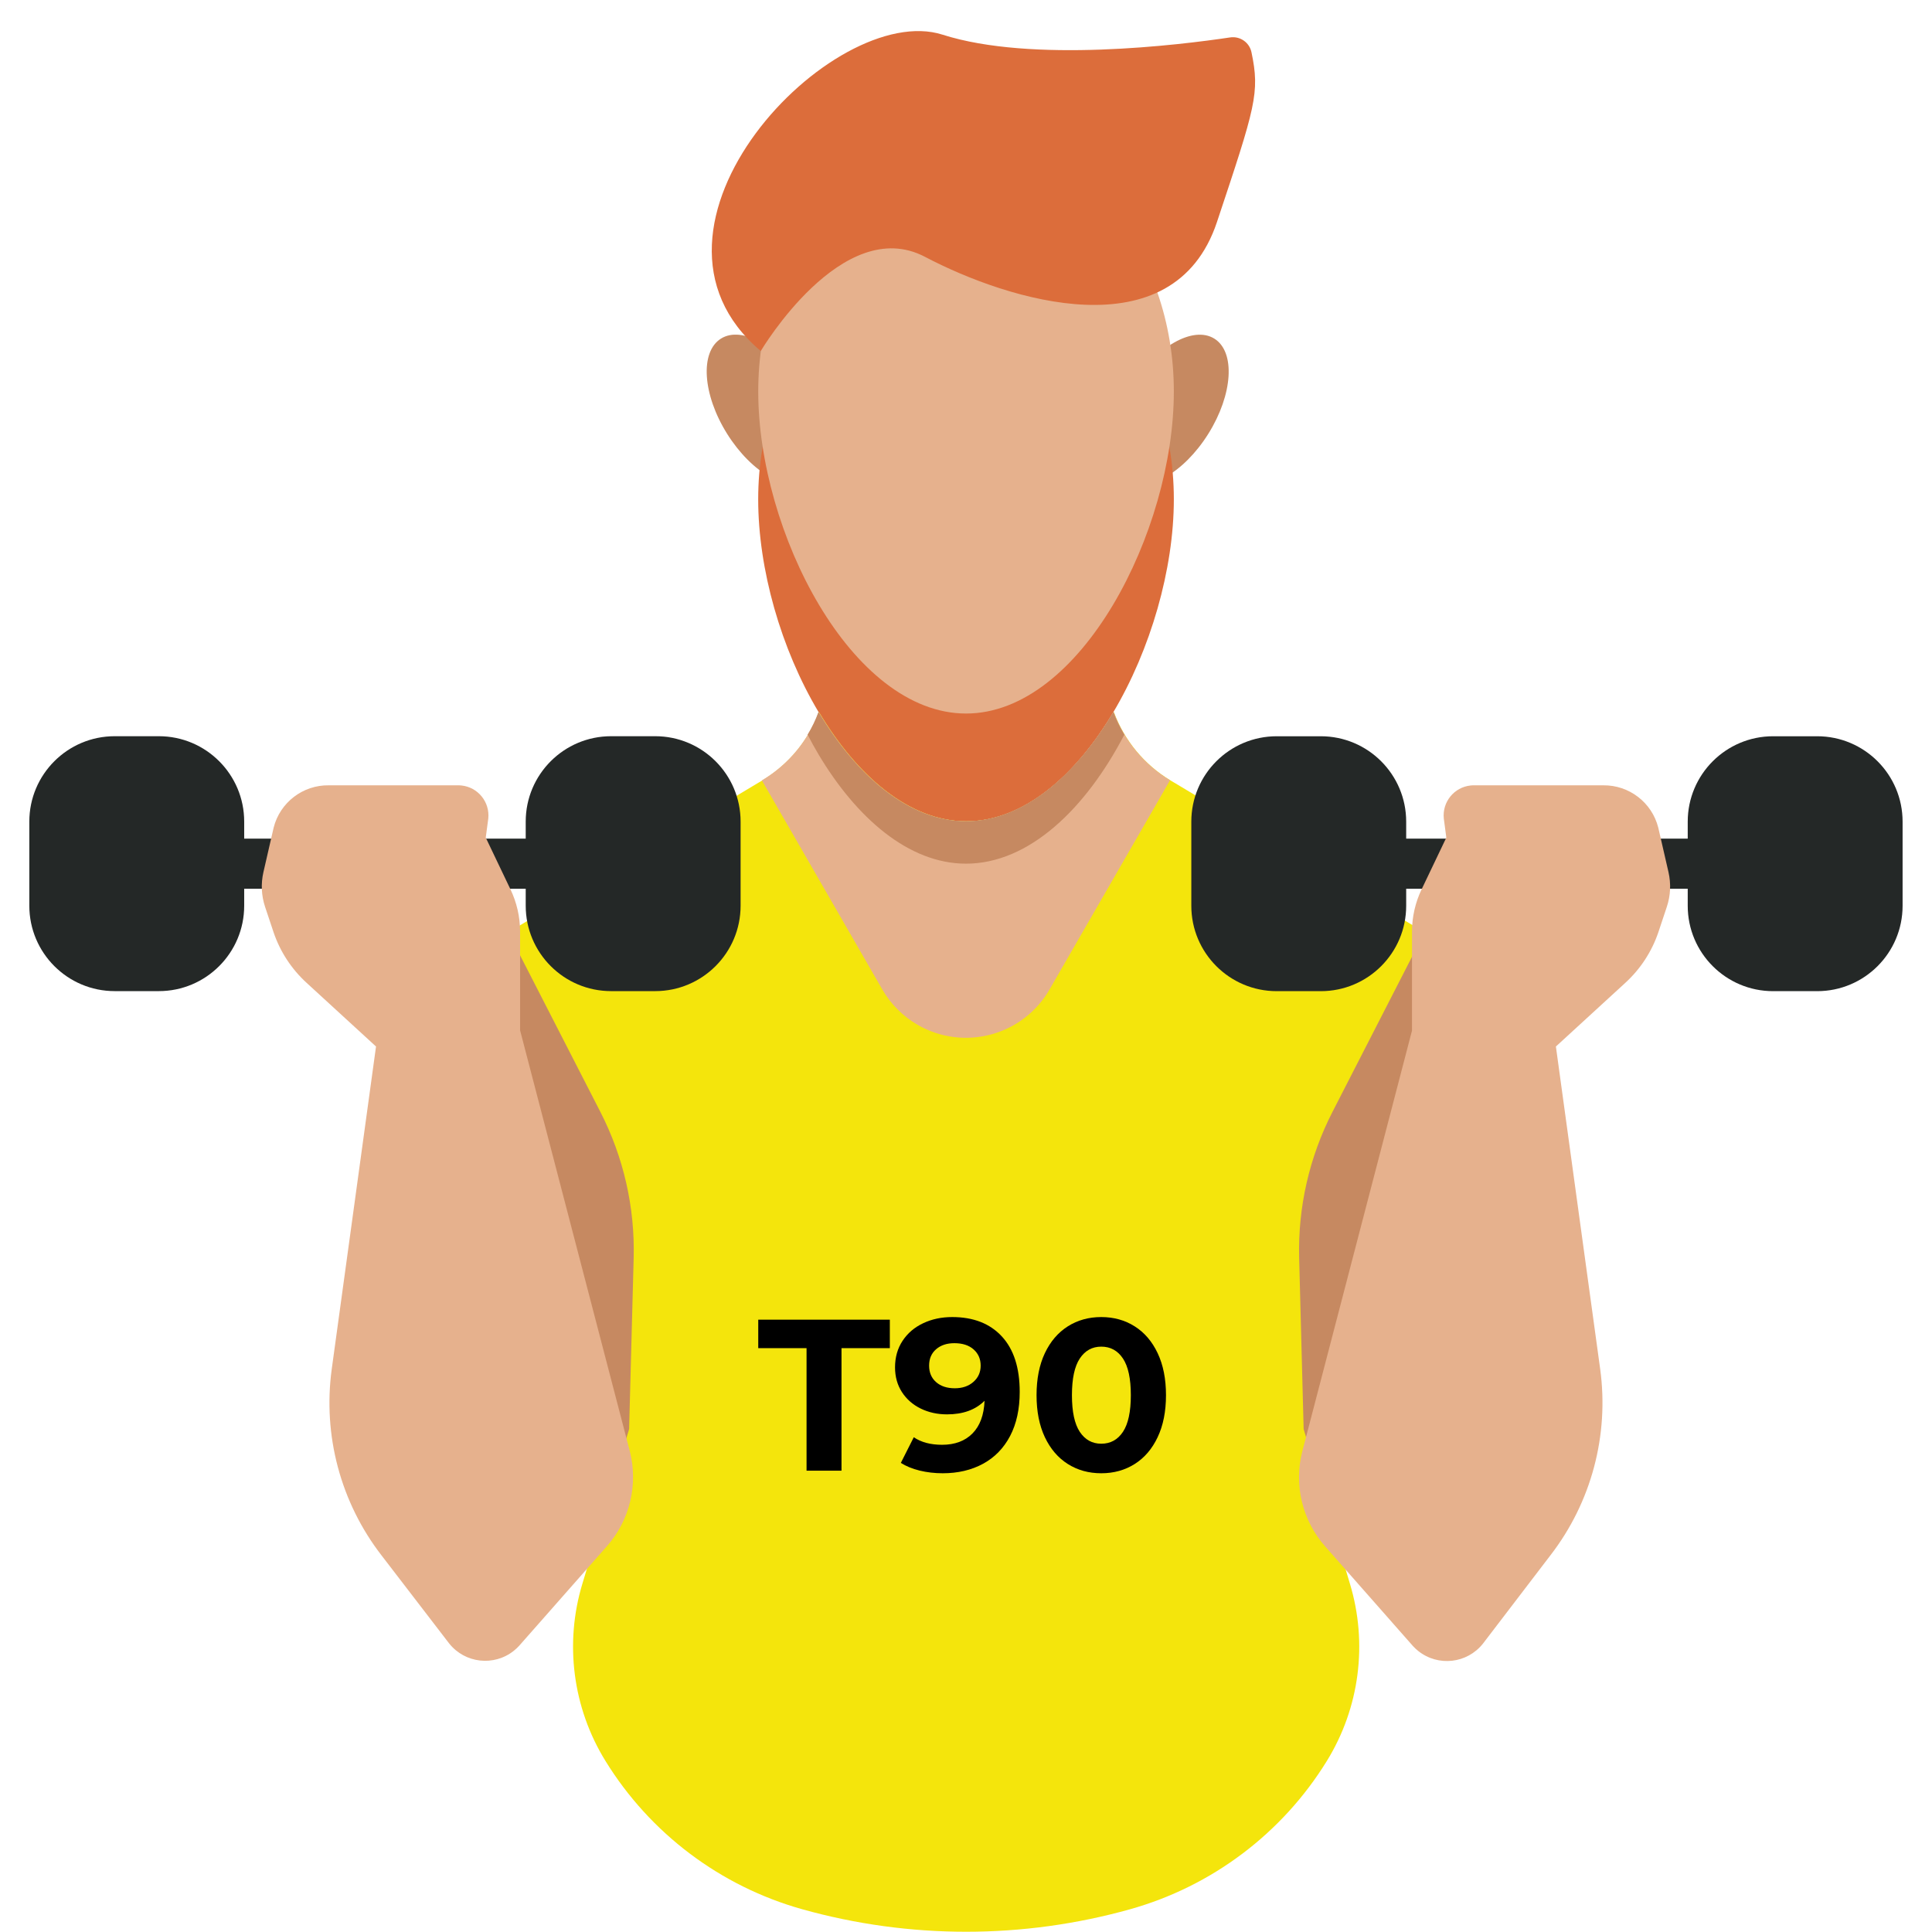 <?xml version="1.0" encoding="UTF-8"?>
<svg xmlns="http://www.w3.org/2000/svg" xmlns:xlink="http://www.w3.org/1999/xlink" width="900pt" height="900pt" viewBox="0 0 900 900" version="1.2">
<defs>
<g>
<symbol overflow="visible" id="glyph0-0">
<path style="stroke:none;" d="M 4.016 -70.344 L 54.969 -70.344 L 54.969 0 L 4.016 0 Z M 46.938 -7.031 L 46.938 -63.312 L 12.062 -63.312 L 12.062 -7.031 Z M 46.938 -7.031 "/>
</symbol>
<symbol overflow="visible" id="glyph0-1">
<path style="stroke:none;" d="M 22.906 -57.078 L 0.406 -57.078 L 0.406 -70.344 L 61.703 -70.344 L 61.703 -57.078 L 39.188 -57.078 L 39.188 0 L 22.906 0 Z M 22.906 -57.078 "/>
</symbol>
<symbol overflow="visible" id="glyph0-2">
<path style="stroke:none;" d="M 28.641 -71.562 C 38.492 -71.562 46.195 -68.562 51.75 -62.562 C 57.312 -56.562 60.094 -47.938 60.094 -36.688 C 60.094 -28.707 58.602 -21.867 55.625 -16.172 C 52.645 -10.484 48.441 -6.164 43.016 -3.219 C 37.586 -0.27 31.32 1.203 24.219 1.203 C 20.469 1.203 16.883 0.785 13.469 -0.047 C 10.051 -0.891 7.133 -2.082 4.719 -3.625 L 10.75 -15.578 C 14.164 -13.234 18.555 -12.062 23.922 -12.062 C 29.879 -12.062 34.598 -13.816 38.078 -17.328 C 41.566 -20.848 43.445 -25.926 43.719 -32.562 C 39.5 -28.344 33.672 -26.234 26.234 -26.234 C 21.742 -26.234 17.656 -27.133 13.969 -28.938 C 10.281 -30.75 7.363 -33.312 5.219 -36.625 C 3.082 -39.945 2.016 -43.785 2.016 -48.141 C 2.016 -52.828 3.188 -56.945 5.531 -60.5 C 7.875 -64.051 11.07 -66.781 15.125 -68.688 C 19.176 -70.602 23.68 -71.562 28.641 -71.562 Z M 29.844 -38.391 C 33.395 -38.391 36.289 -39.379 38.531 -41.359 C 40.781 -43.336 41.906 -45.863 41.906 -48.938 C 41.906 -52.02 40.816 -54.531 38.641 -56.469 C 36.461 -58.414 33.461 -59.391 29.641 -59.391 C 26.16 -59.391 23.332 -58.453 21.156 -56.578 C 18.977 -54.703 17.891 -52.156 17.891 -48.938 C 17.891 -45.727 18.977 -43.164 21.156 -41.25 C 23.332 -39.344 26.227 -38.391 29.844 -38.391 Z M 29.844 -38.391 "/>
</symbol>
<symbol overflow="visible" id="glyph0-3">
<path style="stroke:none;" d="M 34.062 1.203 C 28.238 1.203 23.047 -0.234 18.484 -3.109 C 13.93 -5.992 10.363 -10.164 7.781 -15.625 C 5.207 -21.082 3.922 -27.598 3.922 -35.172 C 3.922 -42.742 5.207 -49.258 7.781 -54.719 C 10.363 -60.176 13.93 -64.348 18.484 -67.234 C 23.047 -70.117 28.238 -71.562 34.062 -71.562 C 39.895 -71.562 45.086 -70.117 49.641 -67.234 C 54.203 -64.348 57.77 -60.176 60.344 -54.719 C 62.926 -49.258 64.219 -42.742 64.219 -35.172 C 64.219 -27.598 62.926 -21.082 60.344 -15.625 C 57.77 -10.164 54.203 -5.992 49.641 -3.109 C 45.086 -0.234 39.895 1.203 34.062 1.203 Z M 34.062 -12.562 C 38.352 -12.562 41.723 -14.406 44.172 -18.094 C 46.617 -21.781 47.844 -27.473 47.844 -35.172 C 47.844 -42.879 46.617 -48.57 44.172 -52.25 C 41.723 -55.938 38.352 -57.781 34.062 -57.781 C 29.844 -57.781 26.508 -55.938 24.062 -52.25 C 21.625 -48.57 20.406 -42.879 20.406 -35.172 C 20.406 -27.473 21.625 -21.781 24.062 -18.094 C 26.508 -14.406 29.844 -12.562 34.062 -12.562 Z M 34.062 -12.562 "/>
</symbol>
</g>
<clipPath id="clip1">
  <path d="M 13.09 342 L 114 342 L 114 462 L 13.09 462 Z M 13.09 342 "/>
</clipPath>
<clipPath id="clip2">
  <path d="M 236.031 331 L 664 331 L 664 899.895 L 236.031 899.895 Z M 236.031 331 "/>
</clipPath>
<clipPath id="clip3">
  <path d="M 786 342 L 886.301 342 L 886.301 461.922 L 786 461.922 Z M 786 342 "/>
</clipPath>
</defs>
<g id="surface1">
<path style=" stroke:none;fill-rule:nonzero;fill:rgb(77.649%,53.729%,38.039%);fill-opacity:1;" d="M 335.863 157.73 C 345.734 151.555 363 161.375 374.43 179.656 C 385.859 197.941 387.125 217.766 377.246 223.941 C 367.363 230.117 350.098 220.297 338.68 202.016 C 327.25 183.73 325.984 163.906 335.863 157.73 "/>
<path style=" stroke:none;fill-rule:nonzero;fill:rgb(77.649%,53.729%,38.039%);fill-opacity:1;" d="M 527.145 179.688 C 538.57 161.406 555.84 151.586 565.707 157.762 C 575.59 163.938 574.332 183.762 562.902 202.047 C 551.477 220.328 534.207 230.148 524.328 223.973 C 514.457 217.797 515.715 197.973 527.145 179.688 "/>
<path style=" stroke:none;fill-rule:nonzero;fill:rgb(14.119%,15.689%,15.289%);fill-opacity:1;" d="M 100.062 390.668 L 253.07 390.668 L 253.07 414.008 L 100.062 414.008 L 100.062 390.668 "/>
<path style=" stroke:none;fill-rule:nonzero;fill:rgb(77.649%,53.729%,38.039%);fill-opacity:1;" d="M 236.566 433.914 L 208.414 540.879 L 274.879 720.398 L 324.875 697.695 L 337.809 490.645 L 236.566 433.914 "/>
<path style=" stroke:none;fill-rule:nonzero;fill:rgb(86.269%,42.749%,23.14%);fill-opacity:1;" d="M 546.82 232.586 C 546.82 297.75 503.492 382.629 450.023 382.629 C 423.23 382.629 398.898 361.195 381.328 331.723 C 363.754 302.25 353.195 265.082 353.195 232.586 C 353.195 167.422 396.543 114.695 450.023 114.695 C 503.492 114.695 546.82 167.422 546.82 232.586 "/>
<g clip-path="url(#clip1)" clip-rule="nonzero">
<path style=" stroke:none;fill-rule:nonzero;fill:rgb(14.119%,15.689%,15.289%);fill-opacity:1;" d="M 53.449 342.953 L 73.973 342.953 C 95.941 342.953 113.754 360.766 113.754 382.734 L 113.754 421.91 C 113.754 443.891 95.941 461.703 73.973 461.703 L 53.449 461.703 C 31.473 461.703 13.66 443.891 13.66 421.91 L 13.66 382.734 C 13.66 360.766 31.473 342.953 53.449 342.953 "/>
</g>
<path style=" stroke:none;fill-rule:nonzero;fill:rgb(14.119%,15.689%,15.289%);fill-opacity:1;" d="M 799.918 414.008 L 646.91 414.008 L 646.91 390.668 L 799.918 390.668 L 799.918 414.008 "/>
<path style=" stroke:none;fill-rule:nonzero;fill:rgb(77.649%,53.729%,38.039%);fill-opacity:1;" d="M 663.395 433.914 L 691.547 540.879 L 625.082 720.398 L 575.086 697.695 L 562.141 490.645 L 663.395 433.914 "/>
<g clip-path="url(#clip2)" clip-rule="nonzero">
<path style=" stroke:none;fill-rule:nonzero;fill:rgb(95.689%,89.799%,4.709%);fill-opacity:1;" d="M 628.828 737.699 C 637.262 765.496 633.359 795.578 618.109 820.309 C 597.316 854.043 564.59 878.711 526.43 889.406 C 476.48 903.379 423.66 903.379 373.719 889.406 C 335.559 878.711 302.824 854.043 282.039 820.309 C 266.781 795.578 262.887 765.496 271.312 737.699 L 293.07 665.734 L 295.184 586.074 C 295.812 562.41 290.465 538.977 279.652 517.918 L 236.785 434.312 L 355.121 363.531 C 367.293 356.234 376.605 344.992 381.516 331.672 C 399.066 361.145 423.367 382.578 450.18 382.578 C 477.004 382.578 501.324 361.145 518.875 331.672 C 523.773 344.984 533.078 356.223 545.238 363.531 L 663.605 434.312 L 620.738 517.918 C 609.926 538.977 604.578 562.41 605.195 586.074 L 607.289 665.734 L 628.828 737.699 "/>
</g>
<g clip-path="url(#clip3)" clip-rule="nonzero">
<path style=" stroke:none;fill-rule:nonzero;fill:rgb(14.119%,15.689%,15.289%);fill-opacity:1;" d="M 846.512 461.723 L 825.988 461.723 C 804.02 461.723 786.207 443.91 786.207 421.941 L 786.207 382.766 C 786.207 360.797 804.02 342.973 825.988 342.973 L 846.512 342.973 C 868.488 342.973 886.301 360.797 886.301 382.766 L 886.301 421.941 C 886.301 443.91 868.488 461.723 846.512 461.723 "/>
</g>
<path style=" stroke:none;fill-rule:nonzero;fill:rgb(14.119%,15.689%,15.289%);fill-opacity:1;" d="M 615.273 461.723 L 594.75 461.723 C 572.773 461.723 554.961 443.91 554.961 421.941 L 554.961 382.766 C 554.961 360.797 572.773 342.973 594.75 342.973 L 615.273 342.973 C 637.242 342.973 655.055 360.797 655.055 382.766 L 655.055 421.941 C 655.055 443.91 637.242 461.723 615.273 461.723 "/>
<path style=" stroke:none;fill-rule:nonzero;fill:rgb(90.199%,69.409%,55.289%);fill-opacity:1;" d="M 546.82 182.348 C 546.82 247.512 503.469 332.391 450.023 332.391 C 396.574 332.391 353.215 247.594 353.215 182.348 C 353.215 117.113 396.574 64.457 450.023 64.457 C 503.469 64.457 546.82 117.164 546.82 182.348 "/>
<path style=" stroke:none;fill-rule:nonzero;fill:rgb(86.269%,42.749%,23.14%);fill-opacity:1;" d="M 354.398 163.52 C 354.398 163.52 392.367 99.371 430.914 119.656 C 469.469 139.938 546.629 164.312 566.914 103.41 C 584.859 49.531 586.953 43.312 582.988 24.348 C 582.035 19.773 577.672 16.738 573.047 17.43 C 549.602 20.945 480.664 29.465 439.086 16.152 C 388.285 -0.109 285.996 105.883 354.398 163.52 "/>
<path style=" stroke:none;fill-rule:nonzero;fill:rgb(90.199%,69.409%,55.289%);fill-opacity:1;" d="M 127.473 385.551 L 122.699 406.348 C 121.488 411.676 121.75 417.23 123.477 422.422 L 127.422 434.238 C 130.477 443.305 135.805 451.445 142.879 457.895 L 175.164 487.504 L 154.539 637.758 C 150.32 668.602 158.66 699.852 177.676 724.492 L 209.242 765.594 C 216.617 774.855 230.109 776.371 239.359 768.992 C 240.25 768.281 241.078 767.508 241.84 766.672 L 282.625 720.398 C 293.406 708.258 297.422 691.543 293.344 675.832 L 242.281 479.977 L 242.281 433.914 C 242.258 427.121 240.73 420.426 237.801 414.301 L 226.277 390.188 L 227.461 381.324 C 228.258 373.609 222.656 366.699 214.945 365.906 C 214.336 365.844 213.719 365.812 213.102 365.832 L 153.25 365.832 C 141.121 365.621 130.445 373.797 127.473 385.551 "/>
<path style=" stroke:none;fill-rule:nonzero;fill:rgb(90.199%,69.409%,55.289%);fill-opacity:1;" d="M 772.488 385.551 L 777.262 406.348 C 778.473 411.676 778.203 417.23 776.477 422.422 L 772.539 434.238 C 769.473 443.305 764.156 451.445 757.082 457.895 L 724.797 487.504 L 745.426 637.758 C 749.633 668.602 741.301 699.852 722.273 724.492 L 690.793 765.695 C 683.414 774.961 669.938 776.477 660.672 769.098 C 659.785 768.398 658.957 767.613 658.191 766.773 L 617.418 720.504 C 606.629 708.363 602.609 691.648 606.703 675.938 L 657.766 480.082 L 657.766 433.914 C 657.773 427.121 659.301 420.426 662.234 414.301 L 673.754 390.188 L 672.582 381.324 C 671.777 373.609 677.375 366.699 685.09 365.906 C 685.707 365.844 686.324 365.812 686.941 365.832 L 746.848 365.832 C 758.926 365.688 769.527 373.84 772.488 385.551 "/>
<path style=" stroke:none;fill-rule:nonzero;fill:rgb(14.119%,15.689%,15.289%);fill-opacity:1;" d="M 284.688 342.953 L 305.211 342.953 C 327.176 342.953 345 360.766 345 382.734 L 345 421.91 C 345 443.891 327.176 461.703 305.211 461.703 L 284.688 461.703 C 262.711 461.703 244.898 443.891 244.898 421.91 L 244.898 382.734 C 244.898 360.766 262.711 342.953 284.688 342.953 "/>
<path style=" stroke:none;fill-rule:nonzero;fill:rgb(90.199%,69.409%,55.289%);fill-opacity:1;" d="M 545.02 363.531 L 488.922 460.93 C 476.531 482.438 449.039 489.836 427.52 477.434 C 420.656 473.488 414.961 467.785 411.008 460.93 L 354.91 363.531 C 363.703 358.316 371.07 351.012 376.344 342.25 C 378.387 338.902 380.082 335.355 381.43 331.672 C 398.98 361.145 423.281 382.578 450.094 382.578 C 476.918 382.578 501.242 361.145 518.793 331.672 C 523.711 344.973 533.016 356.215 545.156 363.531 L 545.02 363.531 "/>
<path style=" stroke:none;fill-rule:nonzero;fill:rgb(77.649%,53.729%,38.039%);fill-opacity:1;" d="M 523.754 342.25 C 505.992 376.414 479.547 402.328 449.992 402.328 C 423.199 402.328 398.879 380.895 381.293 351.422 C 379.527 348.449 377.82 345.359 376.207 342.23 C 378.25 338.871 379.957 335.332 381.293 331.648 C 398.844 361.121 423.148 382.559 449.969 382.559 C 476.781 382.559 501.117 361.121 518.656 331.648 C 520.016 335.332 521.723 338.883 523.754 342.25 "/>
<g style="fill:rgb(0%,0%,0%);fill-opacity:1;">
  <use xlink:href="#glyph0-1" x="352.816" y="685.098"/>
</g>
<g style="fill:rgb(0%,0%,0%);fill-opacity:1;">
  <use xlink:href="#glyph0-2" x="414.925" y="685.098"/>
</g>
<g style="fill:rgb(0%,0%,0%);fill-opacity:1;">
  <use xlink:href="#glyph0-3" x="478.944" y="685.098"/>
</g>
</g>
</svg>
